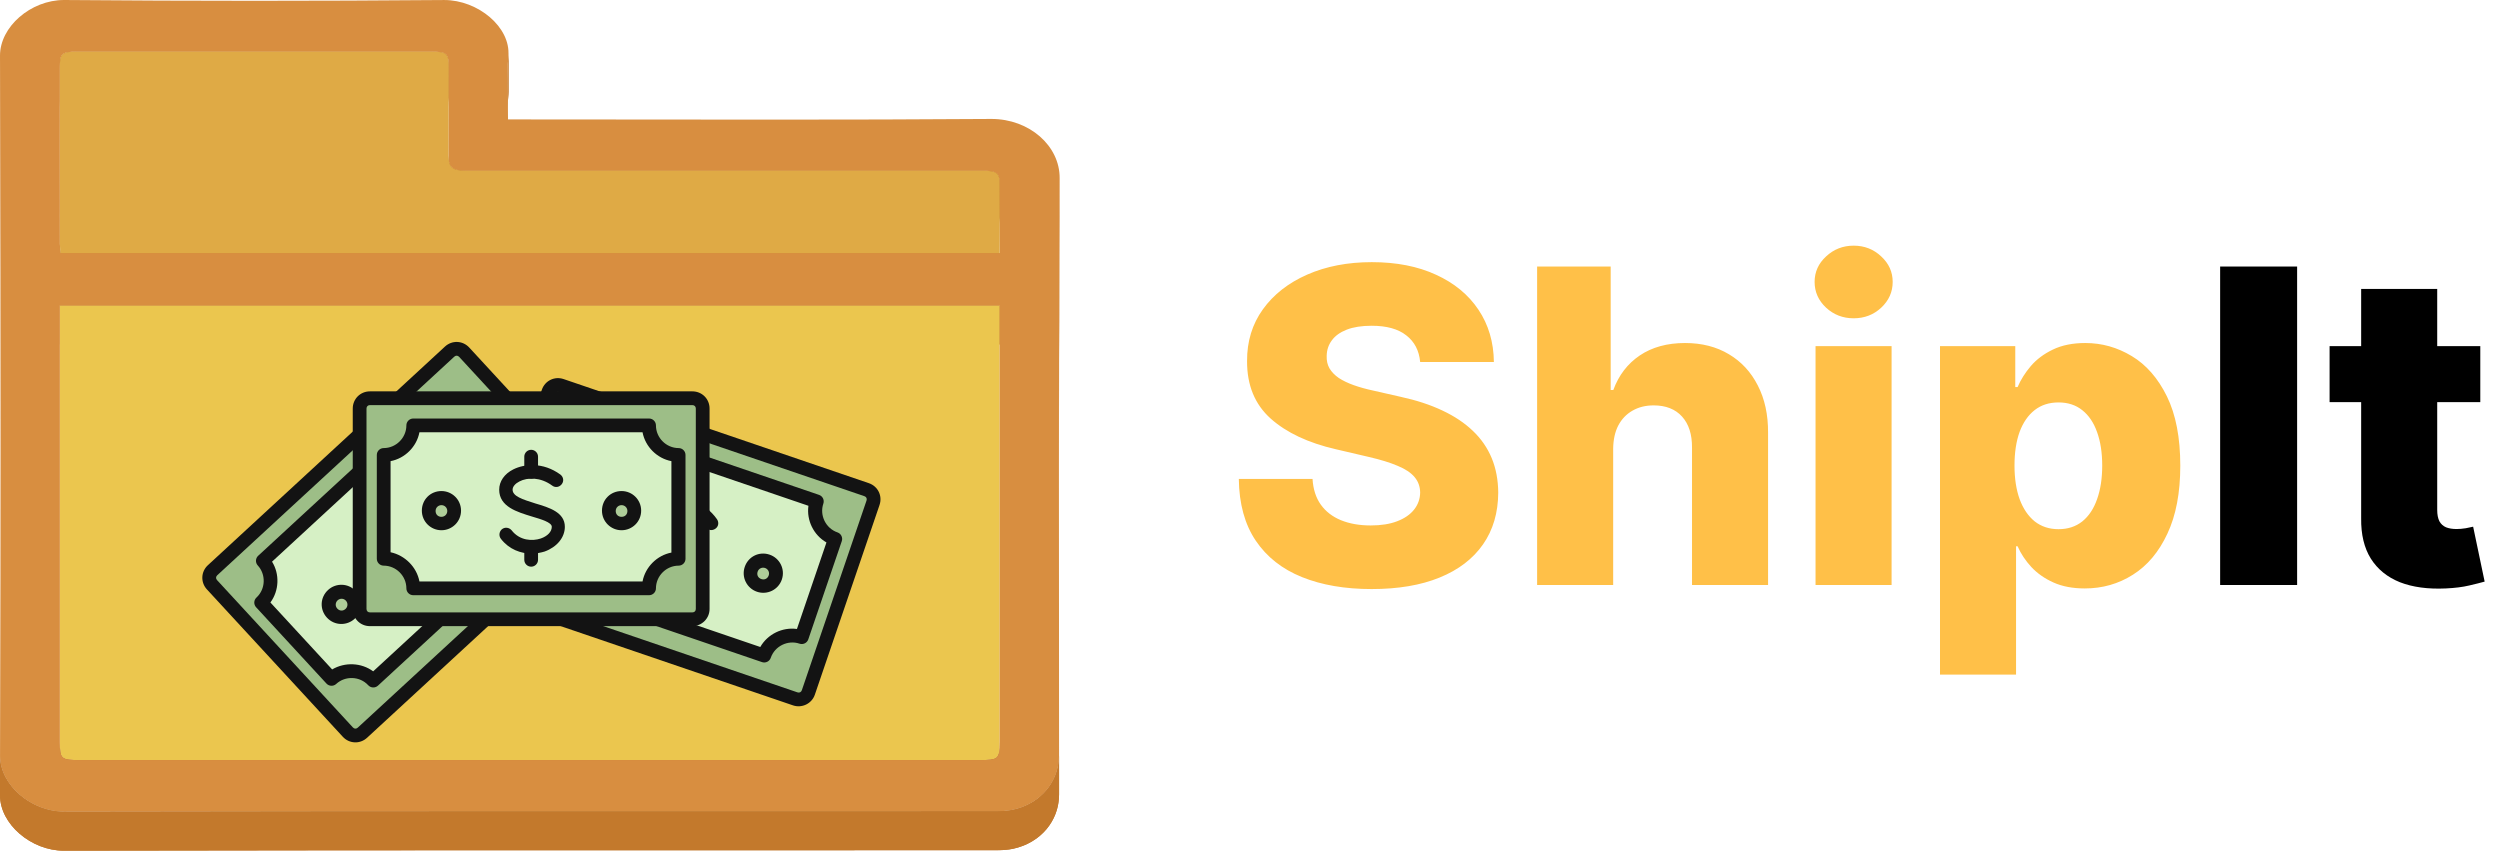 <svg width="548" height="187" viewBox="0 0 548 187" fill="none" xmlns="http://www.w3.org/2000/svg">
<path d="M13.124 23.372V15.234V14.825C13.129 11.657 13.509 11.325 17.181 11.325C42.857 11.32 68.534 11.32 94.21 11.325C98 11.325 98.349 11.632 98.349 14.949V23.497C98.349 20.179 97.999 19.873 94.21 19.873C68.534 19.867 42.857 19.867 17.181 19.873C13.508 19.872 13.128 20.204 13.124 23.372Z" fill="#C3792C"/>
<path d="M98.348 14.949V23.496C98.348 20.178 97.999 19.872 94.209 19.872C68.532 19.867 42.856 19.867 17.18 19.872C16.296 19.872 15.602 19.891 15.06 19.965V11.417C15.602 11.344 16.296 11.325 17.18 11.325C42.856 11.32 68.532 11.32 94.209 11.325C97.999 11.325 98.348 11.631 98.348 14.949Z" fill="#C3792C"/>
<path d="M15.061 11.417V19.965C14.765 20.005 14.515 20.061 14.302 20.139V11.591C14.515 11.514 14.765 11.458 15.061 11.417ZM14.302 11.591V20.139C14.175 20.183 14.053 20.242 13.939 20.314V11.767C14.046 11.698 14.166 11.641 14.302 11.591Z" fill="#C3792C"/>
<path d="M13.94 11.766V20.314C13.824 20.387 13.72 20.477 13.632 20.581V12.034C13.719 11.931 13.82 11.842 13.94 11.766ZM13.632 12.034V20.581C13.325 20.944 13.197 21.488 13.15 22.3V13.753C13.197 12.942 13.325 12.397 13.632 12.034ZM13.15 13.754V22.301C13.131 22.657 13.122 23.014 13.123 23.371C13.121 28.757 13.12 34.144 13.12 39.53V30.983C13.12 25.596 13.12 20.209 13.123 14.824C13.122 14.467 13.131 14.11 13.15 13.754Z" fill="#C3792C"/>
<path d="M111.463 11.598V20.145C111.463 20.365 111.453 20.584 111.435 20.805C111.287 22.539 111.241 24.279 111.241 26.041V17.494C111.241 15.732 111.287 13.992 111.435 12.257C111.453 12.037 111.463 11.817 111.463 11.598Z" fill="#C3792C"/>
<path d="M111.463 11.598V20.145C111.463 20.306 111.458 20.468 111.448 20.63V12.082C111.458 11.92 111.463 11.758 111.463 11.598ZM111.448 12.082V20.629L111.436 20.805C111.402 21.201 111.373 21.598 111.35 21.995V13.447C111.374 13.05 111.403 12.654 111.436 12.258L111.448 12.082ZM111.349 13.447V21.995C111.273 23.342 111.237 24.691 111.241 26.041V17.493C111.241 16.134 111.269 14.788 111.349 13.447Z" fill="#C3792C"/>
<path d="M13.124 23.78C13.122 28.954 13.121 34.127 13.121 39.3V30.966C13.121 25.721 13.121 20.477 13.124 15.233V23.78Z" fill="#C3792C"/>
<path d="M13.15 13.754V22.301C13.131 22.657 13.122 23.015 13.123 23.372C13.121 28.757 13.12 34.144 13.12 39.53V30.983C13.12 25.596 13.12 20.209 13.123 14.824C13.122 14.467 13.131 14.11 13.15 13.754Z" fill="#C3792C"/>
<path d="M98.348 14.949V23.496C98.348 29.878 98.332 36.26 98.311 42.638V34.091C98.332 27.713 98.348 21.331 98.348 14.949Z" fill="#C3792C"/>
<path d="M98.348 14.949V23.496C98.348 29.878 98.332 36.26 98.311 42.638V34.091C98.332 27.713 98.348 21.331 98.348 14.949Z" fill="#C3792C"/>
<path d="M13.121 39.49V30.942L13.121 34.166V42.713L13.121 39.49Z" fill="#C3792C"/>
<path d="M13.121 34.166V42.713L13.121 39.49V30.942L13.121 34.166Z" fill="#C3792C"/>
<path d="M214.904 45.968V45.882V45.791V45.697V45.602V45.506V45.412V45.321V45.236V44.322V43.353V42.348V41.324V40.301V39.297V38.33V37.418H215.074C215.266 37.42 215.459 37.422 215.652 37.427V45.976C215.459 45.971 215.266 45.968 215.074 45.967L214.904 45.968Z" fill="#C3792C"/>
<path d="M219.13 46.892V55.439C219.13 53.241 219.124 51.061 219.106 48.878C219.087 46.475 218.553 46.063 215.732 45.978C215.513 45.972 215.294 45.968 215.075 45.967C214.386 45.967 213.917 45.973 213.45 45.973C176.383 45.973 139.309 45.977 102.241 45.977C99.124 45.977 98.307 45.272 98.312 42.638V34.09C98.307 36.724 99.123 37.43 102.241 37.43C139.309 37.43 176.383 37.426 213.45 37.426C213.917 37.426 214.386 37.42 215.075 37.42C215.295 37.421 215.513 37.424 215.732 37.43C218.553 37.515 219.087 37.927 219.106 40.331C219.124 42.513 219.13 44.694 219.13 46.892Z" fill="#C3792C"/>
<path d="M102.24 45.978C99.123 45.978 98.306 45.272 98.311 42.638V34.091C98.306 36.725 99.122 37.43 102.24 37.43C139.308 37.43 176.381 37.426 213.449 37.426C213.877 37.426 214.306 37.421 214.904 37.42V45.969C214.305 45.969 213.876 45.975 213.449 45.975C176.381 45.974 139.308 45.978 102.24 45.978Z" fill="#C3792C"/>
<path d="M219.13 46.892V55.439C219.13 53.241 219.124 51.061 219.106 48.878C219.087 46.475 218.553 46.063 215.732 45.978C215.513 45.972 215.294 45.968 215.075 45.967C214.386 45.967 213.917 45.973 213.45 45.973C176.383 45.973 139.309 45.977 102.241 45.977C99.124 45.977 98.307 45.272 98.312 42.638V34.09C98.307 36.724 99.123 37.43 102.241 37.43C139.309 37.43 176.383 37.426 213.45 37.426C213.917 37.426 214.386 37.42 215.075 37.42C215.295 37.421 215.513 37.424 215.732 37.43C218.553 37.515 219.087 37.927 219.106 40.331C219.124 42.513 219.13 44.694 219.13 46.892Z" fill="#C3792C"/>
<path d="M215.652 45.976V45.85V45.719V45.584V45.447V45.31V45.175V45.046V44.923V44.048V43.12V42.156V41.175V40.194V39.23V38.302V37.427L215.732 37.429C218.553 37.514 219.086 37.926 219.105 40.329C219.123 42.511 219.129 44.693 219.13 46.89V55.437C219.129 53.24 219.123 51.059 219.105 48.877C219.086 46.473 218.553 46.061 215.732 45.976C215.705 45.977 215.678 45.977 215.652 45.976Z" fill="#C3792C"/>
<path d="M219.13 46.892V55.439C219.13 53.241 219.124 51.061 219.106 48.878C219.087 46.475 218.553 46.063 215.732 45.978C215.513 45.972 215.294 45.968 215.075 45.967C214.386 45.967 213.917 45.973 213.45 45.973C176.383 45.973 139.309 45.977 102.241 45.977C99.124 45.977 98.307 45.272 98.312 42.638V34.09C98.307 36.724 99.123 37.43 102.241 37.43C139.309 37.43 176.383 37.426 213.45 37.426C213.917 37.426 214.386 37.42 215.075 37.42C215.295 37.421 215.513 37.424 215.732 37.43C218.553 37.515 219.087 37.927 219.106 40.331C219.124 42.513 219.13 44.694 219.13 46.892Z" fill="#C3792C"/>
<path d="M13.129 53.508V62.055C13.124 55.608 13.121 49.161 13.12 42.713V34.166C13.121 40.614 13.124 47.061 13.129 53.508Z" fill="#C3792C"/>
<path d="M13.129 53.508V62.055C13.124 55.608 13.121 49.161 13.12 42.713V34.166C13.121 40.614 13.124 47.061 13.129 53.508Z" fill="#C3792C"/>
<path d="M13.268 55.484V64.032C13.216 63.321 13.13 62.686 13.13 62.055V53.507C13.129 54.139 13.216 54.774 13.268 55.484Z" fill="#C3792C"/>
<path d="M13.268 55.484V64.032C13.216 63.321 13.13 62.686 13.13 62.055V53.507C13.129 54.139 13.216 54.774 13.268 55.484Z" fill="#C3792C"/>
<path d="M219.123 55.484V64.032H13.268V55.484H219.123Z" fill="#C3792C"/>
<path d="M219.123 55.484V64.032H13.268V55.484H219.123Z" fill="#C3792C"/>
<path d="M219.13 46.892V55.439C219.13 58.265 219.123 61.117 219.123 64.032V55.485C219.123 52.569 219.13 49.717 219.13 46.892Z" fill="#C3792C"/>
<path d="M219.13 46.892V55.439C219.13 58.265 219.123 61.117 219.123 64.032V55.485C219.123 52.569 219.13 49.717 219.13 46.892Z" fill="#C3792C"/>
<path d="M219.123 66.952V75.5H13.124V66.952H219.123Z" fill="#C3792C"/>
<path d="M219.123 66.952V75.5H13.124V66.952H219.123Z" fill="#C3792C"/>
<path d="M0.128 89.598V98.001C0.128 72.251 0.085 46.5 0 20.751V12.204C0.086 38.002 0.128 63.799 0.128 89.598Z" fill="#C3792C"/>
<path d="M0.128 89.598V98.145C0.128 72.346 0.086 46.548 0 20.751V12.203C0.086 38.002 0.128 63.799 0.128 89.598Z" fill="#C3792C"/>
<path d="M232.113 110.303V101.756C232.113 80.855 232.146 59.955 232.276 39.057V47.604C232.147 68.502 232.113 89.403 232.113 110.303Z" fill="#C3792C"/>
<path d="M232.276 39.057V47.604C232.147 68.504 232.114 89.404 232.114 110.303V101.756C232.113 80.855 232.147 59.955 232.276 39.057Z" fill="#C3792C"/>
<path d="M219.123 66.952V162.73C219.123 166.394 218.871 166.611 214.588 166.611H17.652C13.375 166.611 13.124 166.393 13.124 162.725V69.159V66.952L219.123 66.952Z" fill="#EBC64E"/>
<path d="M219.123 162.729V171.277C219.123 174.941 218.871 175.158 214.588 175.158H17.652C13.375 175.158 13.124 174.94 13.124 171.272V162.724C13.124 166.392 13.376 166.611 17.652 166.611H214.588C218.871 166.611 219.123 166.394 219.123 162.729Z" fill="#C3792C"/>
<path d="M219.123 162.729V171.277C219.123 171.828 219.116 172.301 219.091 172.708V164.161C219.116 163.755 219.123 163.281 219.123 162.729Z" fill="#C3792C"/>
<path d="M219.092 164.162V172.709C219.043 173.529 218.918 174.076 218.612 174.44V165.893C218.918 165.528 219.043 164.982 219.092 164.162ZM218.612 165.893V174.44C218.524 174.545 218.42 174.635 218.304 174.707V166.16C218.424 166.084 218.525 165.996 218.612 165.893Z" fill="#C3792C"/>
<path d="M218.304 166.16V174.707C218.191 174.78 218.07 174.839 217.943 174.883V166.336C218.078 166.286 218.199 166.229 218.304 166.16ZM217.943 166.336V174.883C217.727 174.962 217.473 175.018 217.172 175.059V166.511C217.473 166.47 217.727 166.414 217.943 166.336ZM217.172 166.511V175.059C216.537 175.143 215.699 175.159 214.588 175.159H17.652C13.375 175.159 13.124 174.941 13.124 171.272V162.725C13.124 166.394 13.376 166.611 17.652 166.611H214.588C215.698 166.611 216.537 166.596 217.172 166.511Z" fill="#C3792C"/>
<path d="M232.276 39.057C232.015 81.232 232.148 123.412 232.148 165.591C232.148 171.387 228.107 176.192 222.07 177.503C220.84 177.768 219.516 177.822 218.24 177.822C199.383 177.826 180.532 177.826 161.678 177.826C153.187 177.825 144.689 177.825 136.199 177.825C95.462 177.825 54.734 177.84 14.001 177.925C6.826 177.925 -0.015 172.082 0.006 165.781C0.17 114.591 0.17 63.396 0.001 12.205C-0.02 5.9 6.705 0 14.055 0C28.035 0.12 41.902 0.179 55.77 0.179C69.637 0.179 83.504 0.12 97.37 0.005C104.798 0.005 111.966 5.971 111.436 12.259C111.051 16.77 111.359 21.328 111.359 26.178H114.297C132.829 26.178 151.364 26.222 169.897 26.222C185.706 26.222 201.514 26.19 217.322 26.072C225.633 26.07 232.322 31.96 232.276 39.057ZM219.123 69.164V66.952H13.124V162.725C13.124 166.394 13.375 166.612 17.651 166.612H214.587C218.871 166.612 219.122 166.394 219.122 162.73L219.123 69.164ZM219.123 55.484C219.123 52.569 219.13 49.717 219.13 46.891C219.13 44.694 219.124 42.513 219.106 40.331C219.087 37.927 218.553 37.515 215.732 37.43C215.513 37.424 215.295 37.421 215.075 37.42C214.386 37.42 213.917 37.426 213.45 37.426C176.383 37.426 139.309 37.43 102.241 37.43C99.124 37.43 98.307 36.724 98.312 34.09C98.333 27.712 98.348 21.33 98.348 14.948C98.348 11.63 97.999 11.324 94.209 11.324C81.369 11.321 68.533 11.32 55.695 11.32C42.857 11.32 30.02 11.321 17.181 11.324C13.508 11.324 13.129 11.656 13.124 14.823C13.121 21.27 13.12 27.717 13.12 34.165C13.121 40.613 13.124 47.06 13.129 53.507C13.129 54.138 13.216 54.773 13.267 55.483C81.895 55.484 150.314 55.484 219.123 55.484Z" fill="#D88E40"/>
<path d="M55.695 11.321C68.532 11.321 81.37 11.322 94.209 11.325C97.999 11.325 98.348 11.632 98.348 14.949C98.348 21.331 98.332 27.713 98.311 34.091C98.306 36.725 99.122 37.43 102.241 37.43C139.308 37.43 176.383 37.426 213.45 37.426C213.917 37.426 214.386 37.42 214.854 37.42C215.147 37.419 215.44 37.423 215.733 37.431C218.553 37.516 219.087 37.929 219.106 40.332C219.124 42.513 219.13 44.695 219.13 46.892C219.13 49.718 219.122 52.57 219.122 55.486H13.268C13.215 54.775 13.129 54.139 13.129 53.508C13.119 40.614 13.117 27.719 13.124 14.825C13.128 11.658 13.508 11.324 17.18 11.324C30.02 11.322 42.858 11.321 55.695 11.321Z" fill="#DFAA45"/>
<path d="M232.148 165.59V174.138C232.148 179.933 228.107 184.739 222.07 186.049C220.84 186.315 219.516 186.369 218.24 186.369C199.383 186.373 180.532 186.373 161.678 186.373L136.199 186.372C95.462 186.372 54.734 186.387 14.001 186.472C6.826 186.472 -0.015 180.629 0.006 174.328V165.78C-0.015 172.082 6.826 177.924 14.001 177.924C54.734 177.839 95.462 177.825 136.199 177.825C144.69 177.825 153.188 177.825 161.678 177.826C180.532 177.826 199.383 177.826 218.24 177.821C219.516 177.821 220.84 177.768 222.07 177.502C228.106 176.191 232.148 171.386 232.148 165.59Z" fill="#C3792C"/>
<path d="M232.148 165.59V174.138C232.148 174.388 232.14 174.637 232.125 174.883V166.337C232.14 166.09 232.148 165.841 232.148 165.59ZM232.125 166.337V174.883C231.966 177.499 230.978 179.885 229.355 181.796V173.248C230.978 171.336 231.966 168.952 232.125 166.337ZM229.355 173.248V181.796C228.556 182.734 227.621 183.548 226.581 184.21V175.663C227.621 175.001 228.556 174.187 229.355 173.248Z" fill="#C3792C"/>
<path d="M226.582 175.663V184.21C225.765 184.731 224.895 185.162 223.985 185.494V176.947C224.894 176.614 225.765 176.184 226.582 175.663Z" fill="#C3792C"/>
<path d="M223.985 176.947V185.494C223.373 185.718 222.734 185.904 222.07 186.049C221.772 186.113 221.472 186.166 221.169 186.207V177.659C221.472 177.618 221.772 177.566 222.07 177.502C222.734 177.358 223.373 177.171 223.985 176.947Z" fill="#C3792C"/>
<path d="M221.17 177.659V186.206C220.207 186.338 219.21 186.369 218.24 186.369C199.383 186.373 180.532 186.373 161.678 186.373L136.199 186.373C95.462 186.373 54.734 186.387 14.001 186.472C6.826 186.472 -0.015 180.629 0.006 174.328V165.781C-0.015 172.082 6.826 177.924 14.001 177.924C54.734 177.839 95.462 177.825 136.199 177.825C144.69 177.825 153.188 177.825 161.678 177.826C180.532 177.826 199.383 177.826 218.24 177.821C219.21 177.821 220.207 177.79 221.17 177.659Z" fill="#C3792C"/>
<path d="M123.063 84.522L189.959 107.335C191.172 107.748 191.783 108.992 191.369 110.204L177.19 151.783C176.776 152.995 175.533 153.606 174.321 153.192L107.424 130.379C106.212 129.965 105.601 128.722 106.015 127.51L120.194 85.931C120.583 84.79 121.851 84.108 123.063 84.522Z" fill="#9DBE87"/>
<path d="M173.834 154.619L106.938 131.805C104.941 131.124 103.907 129.02 104.588 127.023L118.768 85.445C119.449 83.448 121.553 82.414 123.549 83.095L190.446 105.909C192.443 106.59 193.476 108.694 192.795 110.691L178.616 152.269C177.935 154.266 175.76 155.275 173.834 154.619ZM122.577 85.948C122.149 85.802 121.766 85.99 121.62 86.418L107.441 127.996C107.295 128.424 107.483 128.807 107.911 128.953L174.807 151.766C175.235 151.912 175.617 151.724 175.763 151.296L189.943 109.718C190.089 109.29 189.901 108.907 189.473 108.761L122.577 85.948Z" fill="#131313"/>
<path d="M167.523 143.709L118.599 127.025C119.742 123.673 117.91 119.943 114.558 118.8L121.903 97.262C125.255 98.405 128.985 96.572 130.128 93.22L179.052 109.905C177.909 113.257 179.742 116.986 183.093 118.13L175.748 139.668C172.325 138.5 168.667 140.357 167.523 143.709Z" fill="#D6F0C5"/>
<path d="M167.037 145.136L118.113 128.451C117.328 128.184 116.905 127.323 117.173 126.538C118.049 123.971 116.639 121.102 114.071 120.226C113.287 119.959 112.864 119.098 113.131 118.313L120.476 96.775C120.744 95.991 121.605 95.568 122.389 95.835C124.957 96.711 127.826 95.301 128.701 92.734C128.969 91.949 129.83 91.526 130.614 91.794L179.538 108.478C180.323 108.746 180.746 109.607 180.478 110.391C179.603 112.958 181.012 115.828 183.58 116.703C184.364 116.971 184.787 117.832 184.52 118.616L177.175 140.154C176.907 140.939 176.046 141.361 175.262 141.094C172.695 140.218 169.825 141.628 168.95 144.196C168.682 144.98 167.822 145.403 167.037 145.136ZM120.37 126.036L166.655 141.821C168.247 139.02 171.499 137.422 174.689 137.873L181.158 118.903C178.357 117.311 176.759 114.059 177.21 110.869L130.925 95.084C129.333 97.885 126.081 99.483 122.891 99.032L116.446 117.931C119.223 119.595 120.82 122.846 120.37 126.036Z" fill="#131313"/>
<path d="M145.661 128.213C143.378 127.434 141.245 125.752 140.288 122.957C140.007 122.145 140.442 121.338 141.183 121.033C141.995 120.753 142.802 121.187 143.107 121.928C144.064 124.723 146.679 125.694 148.585 125.707C150.182 125.694 151.354 125.059 151.694 124.06C152.01 123.133 150.018 121.737 148.287 120.51C145.608 118.562 142.193 116.203 143.409 112.637C143.993 110.925 145.598 109.721 147.768 109.426C150.439 109.064 154.436 109.949 157.174 113.828C157.645 114.546 157.496 115.451 156.778 115.922C156.06 116.394 155.156 116.245 154.684 115.527C152.867 112.917 150.133 112.064 148.201 112.36C147.199 112.496 146.409 112.944 146.19 113.585C145.728 114.94 147.506 116.263 149.925 118.043C152.557 119.896 155.426 121.989 154.404 124.985C153.65 127.195 151.329 128.633 148.445 128.685C147.659 128.655 146.588 128.529 145.661 128.213Z" fill="#131313"/>
<path d="M150.82 112.617C150.035 112.349 149.612 111.488 149.88 110.704L150.95 107.566C151.218 106.781 152.078 106.358 152.863 106.626C153.647 106.893 154.07 107.754 153.803 108.539L152.733 111.677C152.441 112.533 151.604 112.884 150.82 112.617Z" fill="#131313"/>
<path d="M144.594 130.874C143.809 130.606 143.386 129.746 143.654 128.961L144.456 126.608C144.724 125.823 145.585 125.4 146.369 125.668C147.154 125.935 147.577 126.796 147.309 127.581L146.506 129.934C146.239 130.719 145.378 131.142 144.594 130.874Z" fill="#131313"/>
<path d="M127.281 112.073C127.163 112.419 127.114 112.786 127.137 113.151C127.161 113.516 127.256 113.874 127.418 114.202C127.579 114.531 127.804 114.824 128.079 115.066C128.353 115.308 128.673 115.493 129.02 115.611C129.366 115.73 129.733 115.778 130.098 115.755C130.464 115.731 130.821 115.636 131.149 115.475C131.478 115.313 131.771 115.089 132.013 114.814C132.255 114.539 132.44 114.219 132.559 113.873C132.797 113.173 132.748 112.407 132.422 111.743C132.096 111.079 131.519 110.573 130.82 110.334C130.12 110.095 129.354 110.144 128.69 110.47C128.027 110.797 127.52 111.373 127.281 112.073Z" fill="#AECD99"/>
<path d="M128.558 116.966C126.347 116.212 125.101 113.797 125.879 111.515C126.657 109.233 129.048 108.058 131.33 108.836C133.541 109.59 134.787 112.005 134.009 114.288C133.231 116.57 130.769 117.72 128.558 116.966ZM130.333 111.76C129.691 111.541 128.951 111.846 128.707 112.559C128.464 113.272 128.793 113.942 129.506 114.185C130.148 114.404 130.889 114.099 131.132 113.386C131.375 112.673 130.975 111.979 130.333 111.76Z" fill="#131313"/>
<path d="M164.652 124.817C164.413 125.517 164.462 126.283 164.788 126.947C165.114 127.61 165.691 128.117 166.39 128.356C167.09 128.594 167.856 128.545 168.52 128.219C169.184 127.893 169.69 127.317 169.929 126.617C170.168 125.917 170.119 125.151 169.793 124.487C169.466 123.824 168.89 123.317 168.19 123.078C167.49 122.84 166.724 122.889 166.061 123.215C165.397 123.541 164.89 124.117 164.652 124.817Z" fill="#AECD99"/>
<path d="M165.928 129.711C163.717 128.957 162.471 126.542 163.249 124.259C164.028 121.977 166.419 120.802 168.701 121.581C170.912 122.335 172.158 124.75 171.38 127.032C170.601 129.314 168.139 130.465 165.928 129.711ZM167.704 124.505C167.062 124.286 166.321 124.59 166.078 125.304C165.835 126.017 166.164 126.686 166.877 126.929C167.59 127.173 168.259 126.844 168.503 126.13C168.746 125.417 168.346 124.724 167.704 124.505Z" fill="#131313"/>
<path d="M46.599 124.99L98.558 77.075C99.5 76.207 100.884 76.263 101.753 77.204L131.533 109.499C132.402 110.441 132.346 111.825 131.404 112.693L79.445 160.608C78.503 161.476 77.119 161.42 76.251 160.478L46.47 128.184C45.653 127.298 45.658 125.858 46.599 124.99Z" fill="#9DBE87"/>
<path d="M132.426 113.801L80.466 161.715C78.915 163.146 76.573 163.051 75.143 161.5L45.362 129.205C43.932 127.654 44.027 125.312 45.578 123.882L97.537 75.967C99.088 74.537 101.43 74.632 102.861 76.183L132.641 108.477C134.071 110.028 133.921 112.422 132.426 113.801ZM47.621 126.097C47.289 126.404 47.271 126.83 47.578 127.162L77.358 159.457C77.665 159.789 78.091 159.806 78.423 159.5L130.382 111.585C130.715 111.279 130.732 110.853 130.425 110.52L100.645 78.226C100.338 77.894 99.912 77.876 99.58 78.183L47.621 126.097Z" fill="#131313"/>
<path d="M119.827 114.144L81.827 149.186C79.426 146.582 75.274 146.414 72.67 148.815L57.243 132.086C59.847 129.685 60.015 125.533 57.614 122.929L95.614 87.887C98.015 90.491 102.168 90.659 104.771 88.258L120.198 104.987C117.539 107.439 117.426 111.54 119.827 114.144Z" fill="#D6F0C5"/>
<path d="M120.849 115.252L82.849 150.294C82.239 150.856 81.281 150.817 80.719 150.208C78.88 148.213 75.686 148.084 73.692 149.923C73.082 150.485 72.124 150.446 71.562 149.837L56.136 133.108C55.574 132.499 55.612 131.54 56.222 130.978C58.216 129.139 58.345 125.945 56.506 123.951C55.944 123.342 55.983 122.383 56.593 121.822L94.593 86.78C95.202 86.218 96.16 86.257 96.722 86.866C98.561 88.86 101.755 88.989 103.75 87.15C104.359 86.588 105.317 86.627 105.879 87.237L121.306 103.966C121.868 104.575 121.829 105.533 121.219 106.095C119.225 107.934 119.096 111.128 120.935 113.122C121.497 113.732 121.458 114.69 120.849 115.252ZM81.802 147.159L117.753 114.007C116.051 111.271 116.197 107.651 118.115 105.063L104.527 90.328C101.792 92.03 98.172 91.884 95.583 89.966L59.633 123.118C61.335 125.853 61.189 129.473 59.271 132.062L72.807 146.741C75.594 145.094 79.214 145.241 81.802 147.159Z" fill="#131313"/>
<path d="M95.778 125.968C94.006 127.603 91.51 128.675 88.597 128.183C87.749 128.042 87.247 127.276 87.332 126.479C87.473 125.632 88.24 125.13 89.037 125.215C91.95 125.706 94.05 123.872 94.971 122.203C95.721 120.793 95.722 119.46 95.007 118.685C94.343 117.964 92.166 119.049 90.262 119.986C87.271 121.411 83.569 123.287 81.015 120.518C79.789 119.188 79.496 117.203 80.272 115.155C81.228 112.634 83.912 109.543 88.627 108.988C89.484 108.916 90.207 109.478 90.279 110.334C90.351 111.191 89.789 111.914 88.933 111.986C85.772 112.338 83.718 114.335 83.057 116.174C82.699 117.12 82.716 118.027 83.175 118.525C84.146 119.578 86.157 118.646 88.874 117.37C91.759 115.94 94.966 114.417 97.112 116.744C98.695 118.461 98.852 121.187 97.522 123.746C97.121 124.423 96.499 125.304 95.778 125.968Z" fill="#131313"/>
<path d="M84.532 113.994C83.923 114.556 82.964 114.517 82.402 113.908L80.155 111.471C79.593 110.862 79.632 109.903 80.241 109.341C80.85 108.779 81.809 108.818 82.371 109.428L84.618 111.865C85.231 112.53 85.141 113.433 84.532 113.994Z" fill="#131313"/>
<path d="M97.609 128.175C96.999 128.737 96.041 128.698 95.479 128.089L93.794 126.261C93.232 125.652 93.271 124.693 93.88 124.131C94.489 123.57 95.448 123.608 96.009 124.218L97.695 126.046C98.257 126.655 98.218 127.613 97.609 128.175Z" fill="#131313"/>
<path d="M72.826 134.424C73.075 134.693 73.373 134.91 73.706 135.064C74.038 135.218 74.397 135.305 74.763 135.319C75.129 135.334 75.494 135.277 75.838 135.151C76.181 135.024 76.497 134.831 76.766 134.583C77.035 134.335 77.253 134.036 77.406 133.704C77.56 133.372 77.647 133.012 77.662 132.647C77.676 132.281 77.619 131.916 77.493 131.572C77.366 131.228 77.174 130.913 76.925 130.644C76.424 130.1 75.728 129.778 74.989 129.748C74.25 129.718 73.529 129.983 72.986 130.484C72.442 130.985 72.12 131.682 72.09 132.421C72.06 133.16 72.325 133.88 72.826 134.424Z" fill="#AECD99"/>
<path d="M77.737 135.636C76.019 137.219 73.302 137.163 71.667 135.39C70.033 133.617 70.141 130.956 71.913 129.321C73.63 127.737 76.348 127.794 77.982 129.567C79.617 131.339 79.454 134.052 77.737 135.636ZM74.007 131.592C73.509 132.052 73.423 132.848 73.934 133.402C74.445 133.956 75.19 133.986 75.744 133.475C76.243 133.016 76.328 132.219 75.818 131.665C75.307 131.111 74.506 131.132 74.007 131.592Z" fill="#131313"/>
<path d="M101.853 107.657C102.354 108.201 103.051 108.523 103.789 108.553C104.528 108.583 105.249 108.318 105.792 107.817C106.336 107.315 106.658 106.619 106.688 105.88C106.718 105.141 106.453 104.421 105.952 103.877C105.45 103.333 104.754 103.011 104.015 102.981C103.276 102.951 102.556 103.216 102.012 103.717C101.469 104.219 101.146 104.915 101.116 105.654C101.087 106.393 101.351 107.113 101.853 107.657Z" fill="#AECD99"/>
<path d="M106.763 108.869C105.045 110.453 102.328 110.396 100.694 108.623C99.059 106.851 99.167 104.189 100.939 102.554C102.657 100.971 105.374 101.027 107.008 102.8C108.643 104.573 108.48 107.286 106.763 108.869ZM103.034 104.825C102.535 105.285 102.45 106.081 102.96 106.635C103.471 107.189 104.217 107.22 104.77 106.709C105.324 106.198 105.355 105.453 104.844 104.899C104.333 104.345 103.532 104.366 103.034 104.825Z" fill="#131313"/>
<path d="M81.091 87.293H151.77C153.051 87.293 154.03 88.273 154.03 89.554V133.484C154.03 134.765 153.051 135.744 151.77 135.744H81.091C79.81 135.744 78.83 134.765 78.83 133.484V89.554C78.83 88.348 79.81 87.293 81.091 87.293Z" fill="#9DBE87"/>
<path d="M151.77 137.251H81.091C78.981 137.251 77.323 135.593 77.323 133.484V89.554C77.323 87.444 78.981 85.786 81.091 85.786H151.77C153.88 85.786 155.537 87.444 155.537 89.554V133.484C155.537 135.593 153.804 137.251 151.77 137.251ZM81.091 88.8C80.638 88.8 80.337 89.102 80.337 89.554V133.484C80.337 133.936 80.638 134.237 81.091 134.237H151.77C152.222 134.237 152.523 133.936 152.523 133.484V89.554C152.523 89.102 152.222 88.8 151.77 88.8H81.091Z" fill="#131313"/>
<path d="M142.276 128.963H90.585C90.585 125.421 87.646 122.482 84.105 122.482V99.726C87.646 99.726 90.585 96.788 90.585 93.246H142.276C142.276 96.788 145.214 99.726 148.756 99.726V122.482C145.139 122.482 142.276 125.421 142.276 128.963Z" fill="#D6F0C5"/>
<path d="M142.276 130.47H90.585C89.756 130.47 89.078 129.791 89.078 128.963C89.078 126.25 86.817 123.989 84.105 123.989C83.276 123.989 82.598 123.311 82.598 122.482V99.726C82.598 98.897 83.276 98.219 84.105 98.219C86.817 98.219 89.078 95.959 89.078 93.246C89.078 92.417 89.756 91.739 90.585 91.739H142.276C143.104 91.739 143.783 92.417 143.783 93.246C143.783 95.959 146.043 98.219 148.756 98.219C149.585 98.219 150.263 98.897 150.263 99.726V122.482C150.263 123.311 149.585 123.989 148.756 123.989C146.043 123.989 143.783 126.25 143.783 128.963C143.783 129.791 143.104 130.47 142.276 130.47ZM91.941 127.456H140.844C141.447 124.291 144.009 121.729 147.173 121.126V101.083C144.009 100.48 141.447 97.918 140.844 94.753H91.941C91.338 97.918 88.776 100.48 85.612 101.083V121.051C88.776 121.729 91.338 124.291 91.941 127.456Z" fill="#131313"/>
<path d="M116.581 121.352C114.17 121.352 111.608 120.448 109.799 118.112C109.272 117.434 109.423 116.53 110.025 116.002C110.703 115.475 111.608 115.625 112.135 116.228C113.944 118.564 116.732 118.639 118.54 118.037C120.047 117.509 120.951 116.53 120.951 115.475C120.951 114.495 118.615 113.817 116.581 113.214C113.416 112.235 109.423 111.104 109.423 107.337C109.423 105.528 110.553 103.871 112.512 102.891C114.923 101.685 118.992 101.233 122.835 104.021C123.513 104.549 123.664 105.453 123.136 106.131C122.609 106.809 121.705 106.96 121.027 106.433C118.465 104.549 115.601 104.624 113.868 105.528C112.964 105.98 112.361 106.659 112.361 107.337C112.361 108.768 114.471 109.447 117.334 110.351C120.424 111.255 123.815 112.31 123.815 115.475C123.815 117.811 122.081 119.92 119.369 120.9C118.615 121.126 117.56 121.352 116.581 121.352Z" fill="#131313"/>
<path d="M116.43 104.926C115.601 104.926 114.923 104.247 114.923 103.419V100.103C114.923 99.274 115.601 98.596 116.43 98.596C117.259 98.596 117.937 99.274 117.937 100.103V103.419C117.937 104.323 117.259 104.926 116.43 104.926Z" fill="#131313"/>
<path d="M116.43 124.215C115.601 124.215 114.923 123.537 114.923 122.708V120.222C114.923 119.393 115.601 118.715 116.43 118.715C117.259 118.715 117.937 119.393 117.937 120.222V122.708C117.937 123.537 117.259 124.215 116.43 124.215Z" fill="#131313"/>
<path d="M93.976 112.009C93.976 112.375 94.048 112.737 94.188 113.075C94.328 113.414 94.533 113.721 94.792 113.98C95.051 114.239 95.358 114.444 95.697 114.584C96.035 114.724 96.397 114.797 96.763 114.797C97.13 114.797 97.492 114.724 97.831 114.584C98.169 114.444 98.476 114.239 98.735 113.98C98.994 113.721 99.199 113.414 99.339 113.075C99.479 112.737 99.552 112.375 99.552 112.009C99.552 111.269 99.258 110.56 98.735 110.037C98.212 109.514 97.503 109.221 96.763 109.221C96.024 109.221 95.315 109.514 94.792 110.037C94.269 110.56 93.976 111.269 93.976 112.009Z" fill="#AECD99"/>
<path d="M96.764 116.228C94.428 116.228 92.469 114.344 92.469 111.933C92.469 109.522 94.352 107.638 96.764 107.638C99.099 107.638 101.059 109.522 101.059 111.933C101.059 114.344 99.099 116.228 96.764 116.228ZM96.764 110.728C96.085 110.728 95.483 111.255 95.483 112.009C95.483 112.762 96.01 113.29 96.764 113.29C97.442 113.29 98.044 112.762 98.044 112.009C98.044 111.255 97.442 110.728 96.764 110.728Z" fill="#131313"/>
<path d="M133.46 112.009C133.46 112.748 133.753 113.457 134.276 113.98C134.799 114.503 135.508 114.797 136.247 114.797C136.987 114.797 137.696 114.503 138.219 113.98C138.742 113.457 139.035 112.748 139.035 112.009C139.035 111.269 138.742 110.56 138.219 110.037C137.696 109.514 136.987 109.221 136.247 109.221C135.508 109.221 134.799 109.514 134.276 110.037C133.753 110.56 133.46 111.269 133.46 112.009Z" fill="#AECD99"/>
<path d="M136.247 116.228C133.912 116.228 131.952 114.344 131.952 111.933C131.952 109.522 133.836 107.638 136.247 107.638C138.583 107.638 140.542 109.522 140.542 111.933C140.542 114.344 138.583 116.228 136.247 116.228ZM136.247 110.728C135.569 110.728 134.966 111.255 134.966 112.009C134.966 112.762 135.494 113.29 136.247 113.29C137.001 113.29 137.528 112.762 137.528 112.009C137.528 111.255 136.926 110.728 136.247 110.728Z" fill="#131313"/>
<path d="M311.299 79.35C311.072 76.85 310.061 74.906 308.265 73.52C306.492 72.111 303.958 71.406 300.663 71.406C298.481 71.406 296.663 71.69 295.208 72.259C293.754 72.827 292.663 73.611 291.936 74.611C291.208 75.588 290.833 76.713 290.811 77.986C290.765 79.031 290.97 79.952 291.424 80.747C291.902 81.543 292.583 82.247 293.47 82.861C294.379 83.452 295.47 83.975 296.742 84.429C298.015 84.884 299.447 85.281 301.038 85.622L307.038 86.986C310.492 87.736 313.538 88.736 316.174 89.986C318.833 91.236 321.061 92.725 322.856 94.452C324.674 96.179 326.049 98.168 326.981 100.418C327.913 102.668 328.39 105.19 328.413 107.986C328.39 112.395 327.277 116.179 325.072 119.338C322.867 122.497 319.697 124.918 315.561 126.599C311.447 128.281 306.481 129.122 300.663 129.122C294.822 129.122 289.731 128.247 285.39 126.497C281.049 124.747 277.674 122.088 275.265 118.52C272.856 114.952 271.617 110.44 271.549 104.986H287.708C287.845 107.236 288.447 109.111 289.515 110.611C290.583 112.111 292.049 113.247 293.913 114.02C295.799 114.793 297.981 115.179 300.458 115.179C302.731 115.179 304.663 114.872 306.254 114.259C307.867 113.645 309.106 112.793 309.97 111.702C310.833 110.611 311.277 109.361 311.299 107.952C311.277 106.634 310.867 105.509 310.072 104.577C309.277 103.622 308.049 102.804 306.39 102.122C304.754 101.418 302.663 100.77 300.117 100.179L292.822 98.475C286.777 97.088 282.015 94.85 278.538 91.759C275.061 88.645 273.333 84.44 273.356 79.145C273.333 74.827 274.492 71.043 276.833 67.793C279.174 64.543 282.413 62.009 286.549 60.19C290.686 58.372 295.402 57.463 300.697 57.463C306.106 57.463 310.799 58.384 314.777 60.224C318.777 62.043 321.879 64.6 324.083 67.895C326.288 71.19 327.413 75.009 327.458 79.35H311.299ZM353.606 98.372V128.236H336.936V58.418H353.061V85.486H353.64C354.822 82.259 356.754 79.736 359.436 77.918C362.14 76.1 365.447 75.19 369.356 75.19C373.038 75.19 376.242 76.009 378.97 77.645C381.697 79.259 383.811 81.543 385.311 84.497C386.833 87.452 387.583 90.906 387.561 94.861V128.236H370.89V98.134C370.913 95.225 370.186 92.952 368.708 91.315C367.231 89.679 365.152 88.861 362.47 88.861C360.72 88.861 359.174 89.247 357.833 90.02C356.515 90.77 355.481 91.85 354.731 93.259C354.004 94.668 353.629 96.372 353.606 98.372ZM397.967 128.236V75.872H414.637V128.236H397.967ZM406.319 69.77C403.978 69.77 401.967 68.997 400.285 67.452C398.603 65.884 397.762 63.997 397.762 61.793C397.762 59.611 398.603 57.747 400.285 56.202C401.967 54.634 403.978 53.849 406.319 53.849C408.683 53.849 410.694 54.634 412.353 56.202C414.035 57.747 414.876 59.611 414.876 61.793C414.876 63.997 414.035 65.884 412.353 67.452C410.694 68.997 408.683 69.77 406.319 69.77ZM425.248 147.872V75.872H441.748V84.838H442.26C442.941 83.247 443.907 81.713 445.157 80.236C446.43 78.759 448.044 77.554 449.998 76.622C451.975 75.668 454.339 75.19 457.089 75.19C460.725 75.19 464.123 76.145 467.282 78.054C470.464 79.963 473.032 82.906 474.987 86.884C476.941 90.861 477.919 95.929 477.919 102.088C477.919 108.02 476.975 112.986 475.089 116.986C473.225 120.986 470.703 123.986 467.521 125.986C464.362 127.986 460.85 128.986 456.987 128.986C454.35 128.986 452.066 128.554 450.135 127.69C448.203 126.827 446.578 125.69 445.26 124.281C443.964 122.872 442.964 121.361 442.26 119.747H441.919V147.872H425.248ZM441.578 102.054C441.578 104.872 441.953 107.327 442.703 109.418C443.475 111.509 444.578 113.134 446.01 114.293C447.464 115.429 449.203 115.997 451.225 115.997C453.271 115.997 455.01 115.429 456.441 114.293C457.873 113.134 458.953 111.509 459.68 109.418C460.43 107.327 460.805 104.872 460.805 102.054C460.805 99.236 460.43 96.793 459.68 94.725C458.953 92.656 457.873 91.054 456.441 89.918C455.032 88.781 453.294 88.213 451.225 88.213C449.18 88.213 447.441 88.77 446.01 89.884C444.578 90.997 443.475 92.588 442.703 94.656C441.953 96.725 441.578 99.19 441.578 102.054Z" fill="#FFC048"/>
<path d="M503.529 58.418V128.236H486.654V58.418H503.529ZM543.68 75.872V88.145H510.646V75.872H543.68ZM517.566 63.327H534.237V111.77C534.237 112.793 534.396 113.622 534.714 114.259C535.055 114.872 535.544 115.315 536.18 115.588C536.816 115.838 537.578 115.963 538.464 115.963C539.1 115.963 539.771 115.906 540.475 115.793C541.203 115.656 541.748 115.543 542.112 115.452L544.635 127.486C543.839 127.713 542.714 127.997 541.26 128.338C539.828 128.679 538.112 128.895 536.112 128.986C532.203 129.168 528.85 128.713 526.055 127.622C523.282 126.509 521.157 124.781 519.68 122.44C518.225 120.099 517.521 117.156 517.566 113.611V63.327Z" fill="black"/>
</svg>
